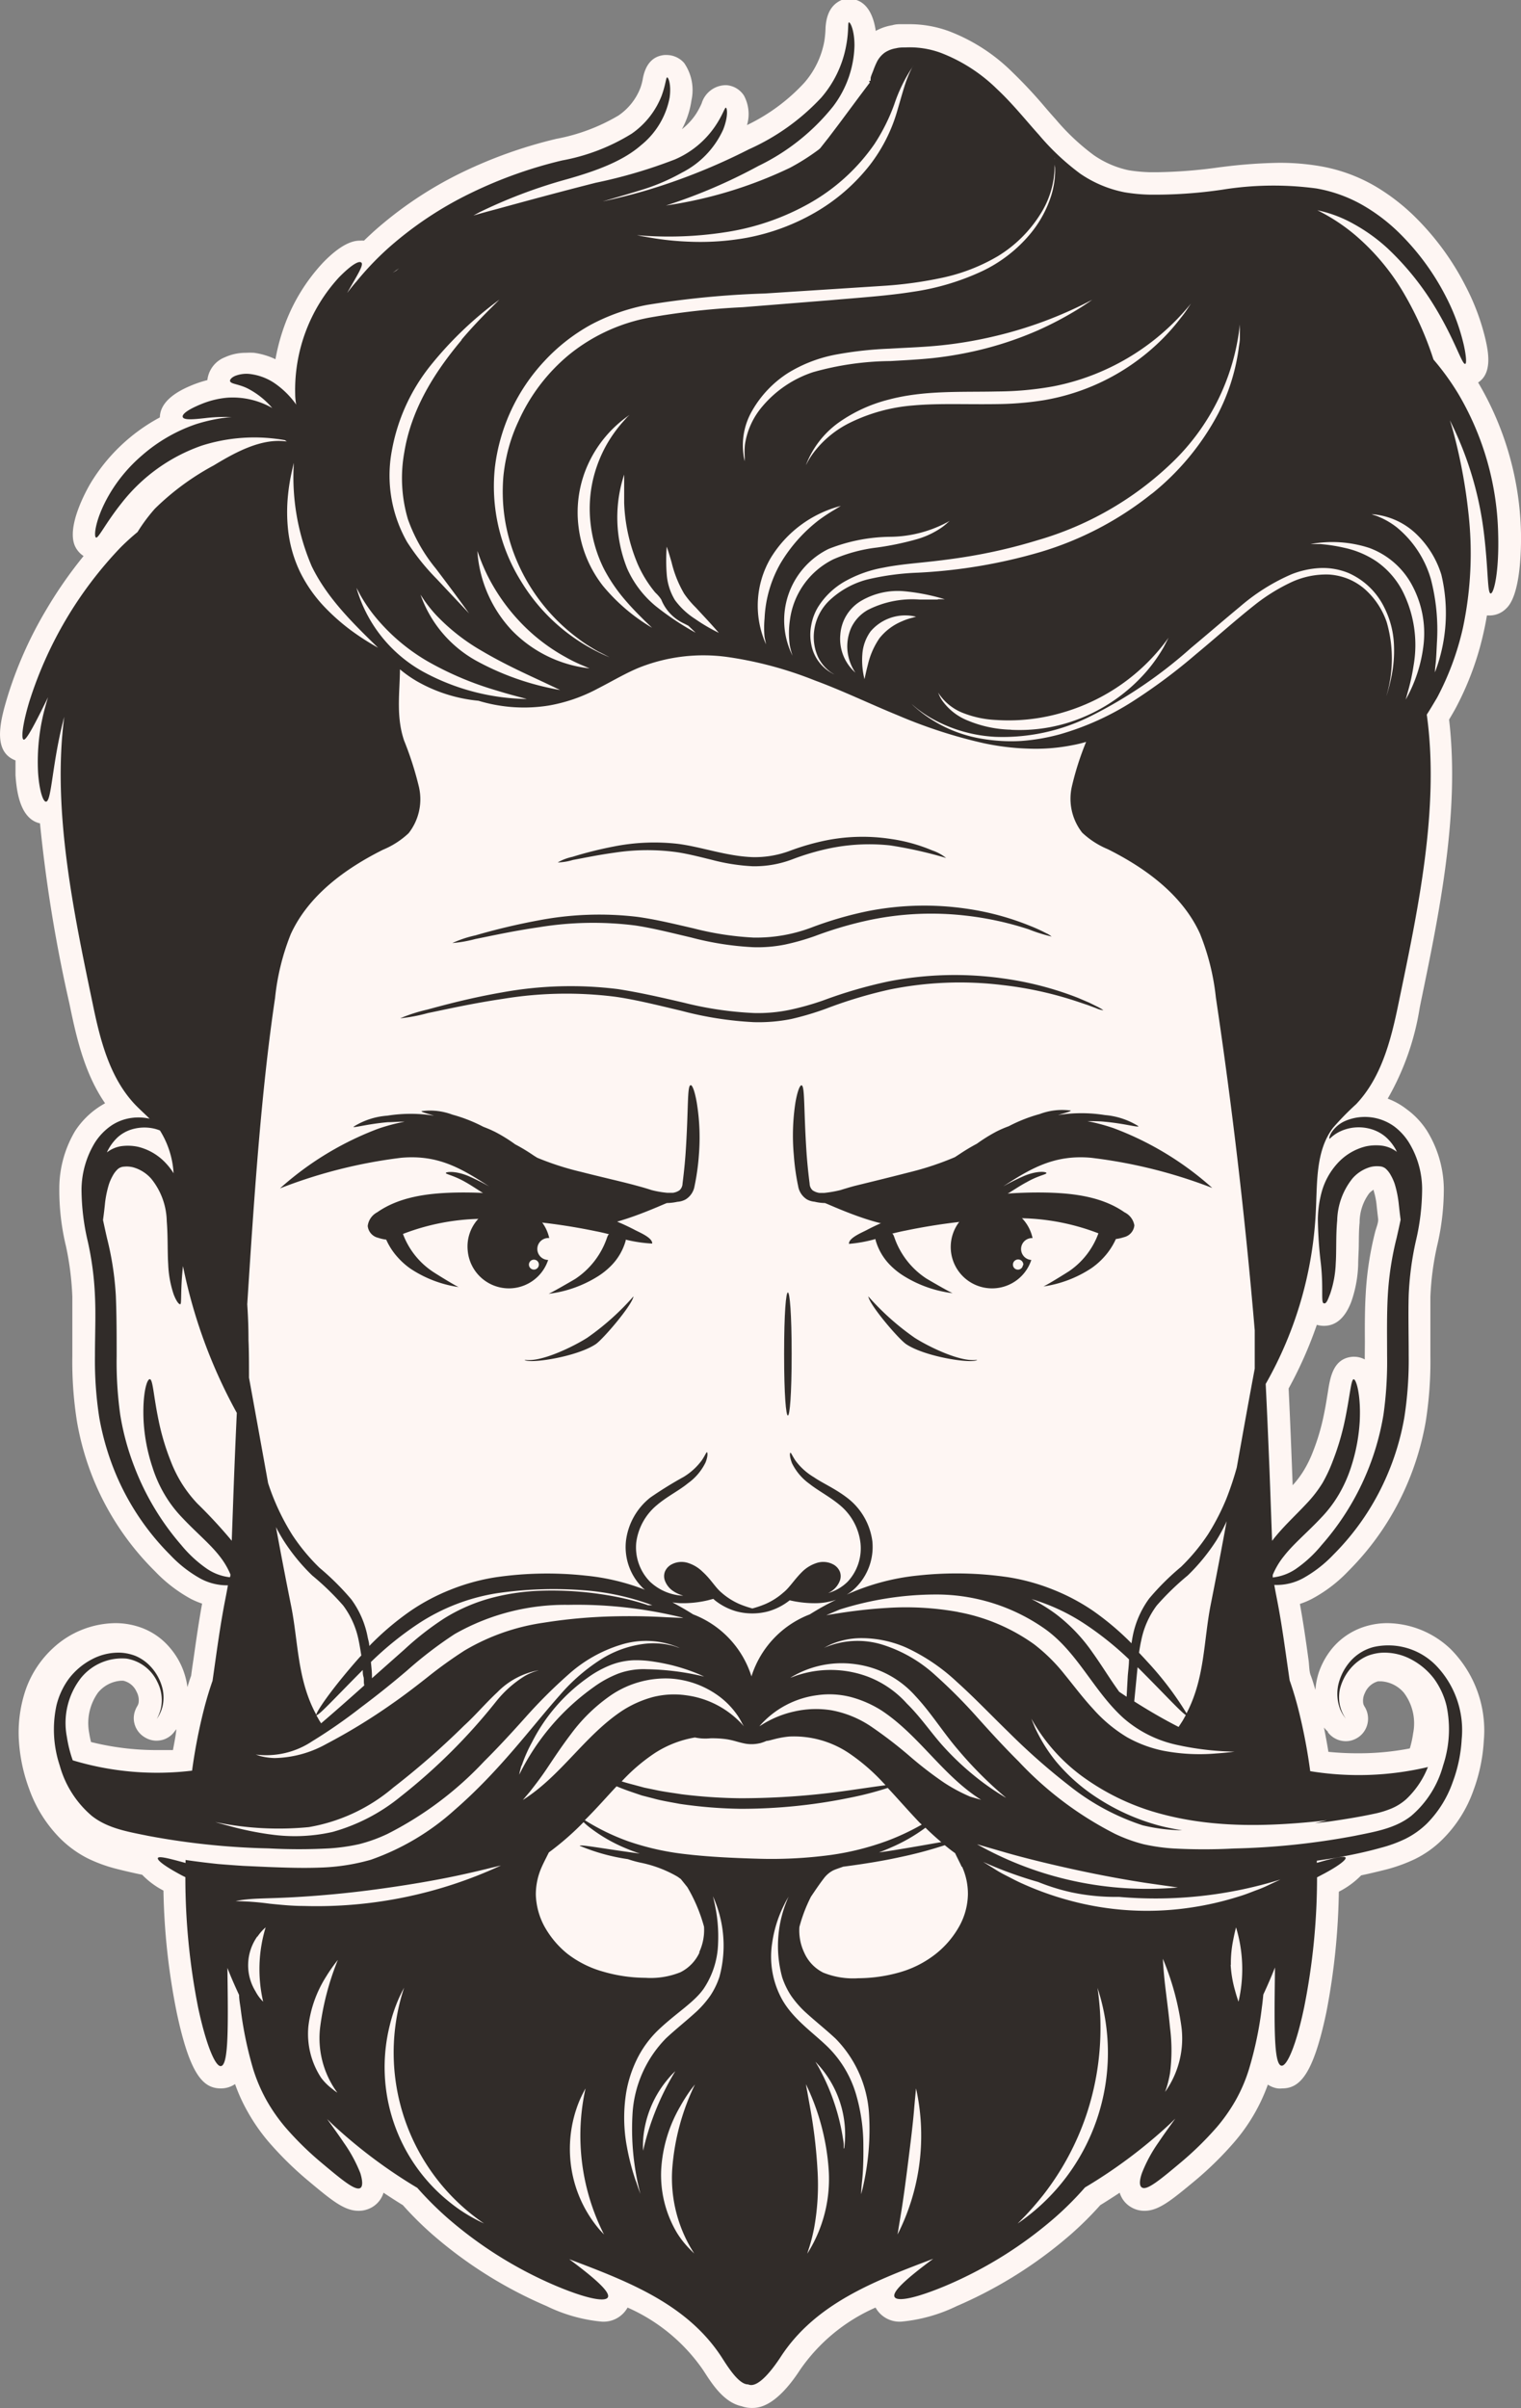 <svg xmlns="http://www.w3.org/2000/svg" viewBox="0 0 147.21 232.96"><rect x="0" y="0" width="147.21" height="232.96" fill="#808080" stroke="none"/><defs><style>.cls-1{fill:#fef6f3;}.cls-2{fill:#312c29;}</style></defs><title>client</title><g id="Layer_2" data-name="Layer 2"><g id="OBJECTS"><path class="cls-1" d="M147.21,51.64A29.82,29.82,0,0,0,143.06,37c1.43-.91.95-3.09.73-4.1a22.09,22.09,0,0,0-1.92-5.18,25.92,25.92,0,0,0-4.76-6.58,20,20,0,0,0-4-3.12,15.94,15.94,0,0,0-5.32-1.94,23,23,0,0,0-4-.33,49.06,49.06,0,0,0-5.33.38l-.41.05a47.6,47.6,0,0,1-6,.48h-.81a15.78,15.78,0,0,1-2-.19A9.31,9.31,0,0,1,105.85,15a21.69,21.69,0,0,1-3.65-3.43c-.36-.4-.72-.81-1.07-1.22A45.38,45.38,0,0,0,98,7a17.58,17.58,0,0,0-6.2-4,11.06,11.06,0,0,0-3.72-.66l-.55,0h-.09l-.24,0c-.22,0-.51,0-.84.1a4.89,4.89,0,0,0-1.6.55c-.29-2-1.2-3.1-2.59-3.1h0a2.09,2.09,0,0,0-.43,0h0C80.59.27,80,1.15,79.9,2.67A9.52,9.52,0,0,1,79.78,4a8.39,8.39,0,0,1-1.93,4A18.3,18.3,0,0,1,72.3,12.1,3.76,3.76,0,0,0,72,9.24a2.21,2.21,0,0,0-1.68-1h-.16A2.47,2.47,0,0,0,67.91,10a7.28,7.28,0,0,1-.53,1A6.29,6.29,0,0,1,66,12.5a8.35,8.35,0,0,0,.92-2.78,4.62,4.62,0,0,0-.7-3.62,2.27,2.27,0,0,0-1.69-.78h-.2c-1.12.1-1.82.84-2.1,2.21a5.36,5.36,0,0,1-.26,1,5.73,5.73,0,0,1-2.12,2.65,18.4,18.4,0,0,1-6,2.25,44.59,44.59,0,0,0-9.36,3.36,37.33,37.33,0,0,0-8.36,5.64c-.3.28-.61.56-.9.85a2.31,2.31,0,0,0-.37,0h0c-.38,0-1.54,0-3.59,2.12a17.81,17.81,0,0,0-3.7,6,19.53,19.53,0,0,0-.91,3.35,7.1,7.1,0,0,0-2.07-.62,6.36,6.36,0,0,0-.77,0,4.82,4.82,0,0,0-2.05.43,2.69,2.69,0,0,0-1.7,2.21,11.67,11.67,0,0,0-1.31.42c-.87.35-3.26,1.32-3.29,3.19a17.5,17.5,0,0,0-6.73,6.41c-.39.67-2.3,4.1-1.5,6a2.3,2.3,0,0,0,.85,1,41.94,41.94,0,0,0-3.57,5.12A38.71,38.71,0,0,0,.75,67.32c-.64,2.14-1.6,5.36.75,6.24,0,.57,0,1,0,1.43.09,1.2.32,4.21,2.37,4.66a141.31,141.31,0,0,0,2.84,17.4l.1.48c.66,3.18,1.47,6.46,3.36,9.2a8.51,8.51,0,0,0-.9.57,8.1,8.1,0,0,0-2,2.11A10.9,10.9,0,0,0,5.74,115a23.12,23.12,0,0,0,.65,5.58A28.1,28.1,0,0,1,7,125.44c0,1.25,0,2.53,0,3.88v1.85a37.09,37.09,0,0,0,.45,6.35,27,27,0,0,0,1.73,5.91A26.74,26.74,0,0,0,15,152a14.12,14.12,0,0,0,3.47,2.67,7.9,7.9,0,0,0,1.09.46c-.33,1.82-.59,3.65-.84,5.42-.08.52-.15,1-.22,1.55-.13.35-.25.73-.36,1.11a7,7,0,0,0-.25-1.17,7.22,7.22,0,0,0-1.43-2.62,6.55,6.55,0,0,0-3.21-2.1,7.25,7.25,0,0,0-2.1-.3,9,9,0,0,0-6,2.4,9.93,9.93,0,0,0-2.65,4,12.87,12.87,0,0,0-.68,4.81,16.27,16.27,0,0,0,1,4.82,12.9,12.9,0,0,0,3,4.79,10.47,10.47,0,0,0,2.68,1.94,14.34,14.34,0,0,0,2.74,1c.82.21,1.65.4,2.52.58a7.88,7.88,0,0,0,2.06,1.53,65,65,0,0,0,1.28,11.78c1.3,6.13,2.6,7.36,4.28,7.36a2.41,2.41,0,0,0,1.37-.42A16.76,16.76,0,0,0,24,204.34a18.11,18.11,0,0,0,2,2.86,33.23,33.23,0,0,0,3.72,3.67l0,0c2.39,2,3.59,3,5,3a2.58,2.58,0,0,0,1.31-.36,2.45,2.45,0,0,0,1.09-1.39c.6.4,1.22.8,1.87,1.2a32.8,32.8,0,0,0,2.84,2.82,41.87,41.87,0,0,0,11.06,6.94,15.44,15.44,0,0,0,5.34,1.51,2.66,2.66,0,0,0,2.51-1.36h0a17.36,17.36,0,0,1,7.28,6l.12.18c.79,1.23,1.93,3,3.63,3.36a2.85,2.85,0,0,0,1,.17c.56,0,2.27,0,4.68-3.71a17.32,17.32,0,0,1,7.29-6h0a2.66,2.66,0,0,0,2.51,1.36,15.54,15.54,0,0,0,5.34-1.5,42.22,42.22,0,0,0,11.06-6.95,32.8,32.8,0,0,0,2.84-2.82c.65-.4,1.27-.8,1.88-1.2a2.41,2.41,0,0,0,1.09,1.39,2.51,2.51,0,0,0,1.3.36c1.39,0,2.59-1,5-3l0,0a33.07,33.07,0,0,0,3.71-3.66,17.65,17.65,0,0,0,3.24-5.55,2.31,2.31,0,0,0,.95.37,2,2,0,0,0,.42,0c1.68,0,3-1.23,4.29-7.36A66.13,66.13,0,0,0,129.58,183a8.26,8.26,0,0,0,2.16-1.58c.84-.18,1.64-.37,2.43-.57a15.52,15.52,0,0,0,2.76-1,10,10,0,0,0,2.68-1.91,12.55,12.55,0,0,0,3-4.75,16.47,16.47,0,0,0,1-4.79,11.15,11.15,0,0,0-3.22-8.88,9,9,0,0,0-6.08-2.5,7.19,7.19,0,0,0-1.93.25,6.74,6.74,0,0,0-3.28,2,7.45,7.45,0,0,0-1.49,2.61,7.29,7.29,0,0,0-.3,1.6c-.15-.5-.29-1-.45-1.4s-.14-1-.22-1.55c-.24-1.76-.5-3.56-.83-5.37a7.46,7.46,0,0,0,1.24-.53,13.88,13.88,0,0,0,3.47-2.67,26.65,26.65,0,0,0,5.74-8.55,27.39,27.39,0,0,0,1.73-5.89,37.29,37.29,0,0,0,.45-6.36c0-.62,0-1.24,0-1.85,0-1.35,0-2.63,0-3.85a27.52,27.52,0,0,1,.64-4.89,23.94,23.94,0,0,0,.66-5.6,10.89,10.89,0,0,0-1.63-5.58,7.75,7.75,0,0,0-2-2.11,6.88,6.88,0,0,0-1.8-1,25.68,25.68,0,0,0,3.1-8.81l.1-.5c1.78-8.59,3.8-18.3,2.74-27.36.22-.37.44-.74.64-1.11a28.89,28.89,0,0,0,2.69-7.27c.13-.57.24-1.13.33-1.69h.26a2.26,2.26,0,0,0,1.6-.67C147.2,57.57,147.23,53,147.21,51.64Zm-15.12,79.52v.35a2.2,2.2,0,0,0-1-.26h-.15c-1.91.13-2.2,2-2.42,3.41-.1.6-.21,1.35-.39,2.2a21.06,21.06,0,0,1-1.07,3.61,11.3,11.3,0,0,1-.89,1.81,9.06,9.06,0,0,1-1.06,1.4l-.06-1.58c-.11-2.9-.22-5.51-.33-7.78a39.82,39.82,0,0,0,2.73-6.16,2.35,2.35,0,0,0,.69.1c1.16,0,2.05-.78,2.64-2.32a11.94,11.94,0,0,0,.67-3.57c0-.58.05-1.19.06-1.84s0-1.51.08-2.26a4.75,4.75,0,0,1,.92-2.82,1.83,1.83,0,0,1,.44-.36l0,.09a7.23,7.23,0,0,1,.28,1.35c.05.5.1.94.15,1.35s-.19.88-.3,1.35a31.08,31.08,0,0,0-.9,5.93c-.09,1.51-.09,3.07-.08,4.58ZM16.74,169.3c-.53,0-1.07,0-1.6,0a26.12,26.12,0,0,1-6.33-.78c-.07-.28-.13-.56-.17-.83a5.08,5.08,0,0,1,.84-3.94l0,0a3.15,3.15,0,0,1,2.23-1.16l.22,0h0a1.86,1.86,0,0,1,1.29,1.07,1.71,1.71,0,0,1,.19,1.09,1.05,1.05,0,0,1-.13.31,1.85,1.85,0,0,0-.16.32,2.1,2.1,0,0,0-.13,1.26,2.16,2.16,0,0,0,1,1.41,2.18,2.18,0,0,0,1.16.34,2.59,2.59,0,0,0,.55-.07,2.13,2.13,0,0,0,1.2-.83l.17-.21C17,168,16.86,168.62,16.74,169.3Zm111.78-1.78,0,.06a2.19,2.19,0,0,0,1.73.86,2.07,2.07,0,0,0,.87-.19,2.15,2.15,0,0,0,1.18-1.31,2.19,2.19,0,0,0-.22-1.83,1.06,1.06,0,0,1-.13-.28,1.64,1.64,0,0,1,.15-1.05,1.93,1.93,0,0,1,1.27-1.13l.07,0,.26,0a3.14,3.14,0,0,1,2.18,1.11l0,0a4.92,4.92,0,0,1,.89,3.92,9.81,9.81,0,0,1-.32,1.46,25.89,25.89,0,0,1-5,.47,28,28,0,0,1-2.88-.14c-.13-.81-.28-1.6-.43-2.35A4.48,4.48,0,0,0,128.52,167.52Z"/><path class="cls-2" d="M145,51.67a27.76,27.76,0,0,0-3.87-13.59,24.9,24.9,0,0,0-2.39-3.3,32.18,32.18,0,0,0-3-6.63,22,22,0,0,0-4.51-5.35,18.13,18.13,0,0,0-3.73-2.46,12.25,12.25,0,0,1,3.47,1.3A16.93,16.93,0,0,1,134.27,24a26.92,26.92,0,0,1,4.42,5.39c2.12,3.41,2.8,5.9,3.12,5.81.13,0,.12-.69-.14-1.84a19.9,19.9,0,0,0-1.73-4.67,23.92,23.92,0,0,0-4.36-6A17.49,17.49,0,0,0,132,19.91a13.78,13.78,0,0,0-4.6-1.68,31.18,31.18,0,0,0-9.1.12,44.73,44.73,0,0,1-7.06.48,16.87,16.87,0,0,1-2.41-.23,11.49,11.49,0,0,1-4.28-1.8,23.5,23.5,0,0,1-4-3.76c-1.28-1.42-2.53-3-4.06-4.43a15.88,15.88,0,0,0-5.44-3.5,8.75,8.75,0,0,0-3.43-.52c-.3,0-.58,0-.9.08a2.77,2.77,0,0,0-1.09.42,2.49,2.49,0,0,0-.77.92,8.51,8.51,0,0,0-.35.84l-.16.4-.08.24,0,.09a.58.58,0,0,0,0,.23c-.17,0-.18.05-.08.17h0l-1,1.33-2,2.69-1,1.32-.53.67-.26.33c-.1.11,0,0-.15.14a21.6,21.6,0,0,1-2.79,1.77,41.74,41.74,0,0,1-12,3.65,51.92,51.92,0,0,0,8.93-3.82,20.89,20.89,0,0,0,7.23-5.75A10.12,10.12,0,0,0,82.7,4.4c0-1.51-.42-2.27-.54-2.24s0,.83-.25,2.18a10.6,10.6,0,0,1-2.42,5.1,21.62,21.62,0,0,1-7,5,59.32,59.32,0,0,1-10,4c-1.4.41-2.79.75-4.17,1.05,1.4-.41,2.72-.79,4-1.19A19.52,19.52,0,0,0,66,16.7a8.69,8.69,0,0,0,4-4.18c.51-1.31.37-2.1.25-2.1s-.3.7-1,1.74a9,9,0,0,1-3.92,3.26,48.27,48.27,0,0,1-7.67,2.26c-3,.76-6.25,1.63-9.67,2.57-.73.19-1.45.39-2.17.6l.59-.32a49,49,0,0,1,8.49-3.2c2.75-.78,5.36-1.72,7.14-3.28a7.78,7.78,0,0,0,2.77-4.61c.18-1.3-.14-2-.25-1.95s-.13.69-.52,1.76a8,8,0,0,1-2.9,3.68,19.38,19.38,0,0,1-6.73,2.59,42.68,42.68,0,0,0-8.91,3.19A35,35,0,0,0,37.58,24a28.63,28.63,0,0,0-3.07,3.22c-.33.37-.63.75-.91,1.12.92-1.64,1.62-2.68,1.38-2.93s-1.06.29-2.17,1.42a16.1,16.1,0,0,0-4.24,11.31c0,.37.05.69.09,1l-.1-.15a8.42,8.42,0,0,0-2-1.93,5.42,5.42,0,0,0-2.22-.86,3,3,0,0,0-1.62.18c-.35.17-.49.37-.45.5.09.28.81.26,1.7.7a7.87,7.87,0,0,1,2.38,1.89,7.74,7.74,0,0,0-4.33-1,8.57,8.57,0,0,0-2.44.58c-1.3.52-2,1-1.89,1.3s1,.23,2.23.09a16.08,16.08,0,0,1,2.15-.1l.35,0a16,16,0,0,0-3.5.71,15.57,15.57,0,0,0-5.17,3,14.89,14.89,0,0,0-3.11,3.68C9.21,50.15,9.06,51.89,9.29,52s.93-1.4,2.5-3.36a16.91,16.91,0,0,1,7.73-5.53,16.79,16.79,0,0,1,8.05-.53l.19.13c-2.41-.35-4.91,1-7.07,2.31A25,25,0,0,0,15,49.2a16.31,16.31,0,0,0-1.69,2.27A22.38,22.38,0,0,0,11.63,53,38.25,38.25,0,0,0,2.82,67.93c-.64,2.15-.79,3.54-.53,3.62S3.4,70,4.65,67.45c-.07.24-.15.48-.21.72a19.85,19.85,0,0,0-.75,6.66c.13,1.72.49,2.74.76,2.72.56,0,.58-3.77,1.77-8.21-1.19,9,.92,19,2.75,27.75.72,3.51,1.64,7.16,4.1,9.76.45.47.95.91,1.41,1.37a4.93,4.93,0,0,0-2.16,0,4.59,4.59,0,0,0-1.72.79,5.76,5.76,0,0,0-1.43,1.55,8.86,8.86,0,0,0-1.28,4.47,22.18,22.18,0,0,0,.61,5.08,29.55,29.55,0,0,1,.69,5.24c.09,1.84,0,3.78,0,5.8a36,36,0,0,0,.42,6,25.89,25.89,0,0,0,1.59,5.42,24.49,24.49,0,0,0,5.29,7.87,12.07,12.07,0,0,0,2.93,2.28,5.43,5.43,0,0,0,2.64.64c-.08.44-.16.88-.25,1.33-.52,2.63-.86,5.28-1.24,7.91-.3.85-.62,1.89-.92,3.11a52.73,52.73,0,0,0-1.06,5.58,28.28,28.28,0,0,1-11.55-1,12.27,12.27,0,0,1-.57-2.28,7.09,7.09,0,0,1,1.36-5.68,5.11,5.11,0,0,1,4.41-1.88,4,4,0,0,1,3,2.28,3.81,3.81,0,0,1,.33,2.55,4.24,4.24,0,0,1-.39,1,3.64,3.64,0,0,0,.58-1.34,3.93,3.93,0,0,0,0-1.45A4.81,4.81,0,0,0,14.36,161a4.29,4.29,0,0,0-1.22-.8,4.65,4.65,0,0,0-1.42-.32,5.48,5.48,0,0,0-2.83.64,6.69,6.69,0,0,0-2.22,1.87A7.25,7.25,0,0,0,5.46,165a11.06,11.06,0,0,0,.32,5.79,9.82,9.82,0,0,0,3.1,4.87c1.56,1.24,3.58,1.55,5.47,1.94A71.16,71.16,0,0,0,26,178.81a54.55,54.55,0,0,0,5.86,0,18.75,18.75,0,0,0,2.9-.41,14.88,14.88,0,0,0,2.76-1,33.6,33.6,0,0,0,9.33-7c1.39-1.38,2.71-2.82,4-4.26A49,49,0,0,1,55,162a13.52,13.52,0,0,1,5.06-2.88,8.14,8.14,0,0,1,5.73.3h0l-.23-.07a4.59,4.59,0,0,0-.68-.2,7.45,7.45,0,0,0-2.66-.11,10.17,10.17,0,0,0-3.89,1.38A18,18,0,0,0,54.17,164c-2.76,3.1-5.78,7.28-10.19,11.11a23.87,23.87,0,0,1-8.09,4.8,20,20,0,0,1-5,.76c-1.67.06-3.31,0-4.93-.06l-2.44-.11q-1.23-.08-2.43-.18c-1.06-.11-2.1-.24-3.13-.39h0v.29l-.22-.06c-1.5-.41-2.37-.62-2.46-.42s.61.75,2,1.51c.2.11.42.23.66.34a64.73,64.73,0,0,0,1.24,12.64c.77,3.6,1.67,5.73,2.21,5.64.75-.13.69-3.91.62-9.5.34.88.73,1.76,1.13,2.62,0,.4.08.82.14,1.24a36.33,36.33,0,0,0,1.22,5.92,15.92,15.92,0,0,0,1.33,3.09,16.74,16.74,0,0,0,1.78,2.54,30.38,30.38,0,0,0,3.48,3.42c2.05,1.72,3.31,2.76,3.79,2.46.23-.15.23-.65,0-1.42a13.94,13.94,0,0,0-1.59-2.94c-.48-.72-1.05-1.5-1.63-2.31l.5.49a48.85,48.85,0,0,0,8.23,6.17,32.38,32.38,0,0,0,2.87,2.87,39.56,39.56,0,0,0,10.48,6.58c2.9,1.23,4.83,1.63,5.09,1.14s-1.21-1.81-3.66-3.63l-.08-.06c5.6,2.12,11.39,4.3,14.76,9.49.53.82,1.64,2.65,2.56,2.62l0,0c1,.47,2.56-1.76,3.15-2.66,3.37-5.19,9.16-7.37,14.76-9.49l-.08.06c-2.45,1.82-3.92,3.12-3.66,3.63s2.19.09,5.09-1.14a39.72,39.72,0,0,0,10.48-6.58,31,31,0,0,0,2.86-2.87,48.52,48.52,0,0,0,8.24-6.17l.5-.49c-.58.81-1.15,1.59-1.63,2.31a13.94,13.94,0,0,0-1.59,2.94c-.27.77-.27,1.27,0,1.42.48.3,1.74-.74,3.79-2.46a31.21,31.21,0,0,0,3.48-3.42,16.74,16.74,0,0,0,1.78-2.54,15.29,15.29,0,0,0,1.32-3.09,35.39,35.39,0,0,0,1.23-5.92c.06-.42.1-.84.14-1.24.4-.86.78-1.74,1.13-2.62-.07,5.59-.13,9.37.62,9.5.54.09,1.44-2,2.2-5.64a64.14,64.14,0,0,0,1.25-12.58l.76-.4c1.41-.76,2.1-1.33,2-1.51s-1,0-2.46.42l-.32.09V180l1.67-.25c1.55-.28,3-.57,4.53-1a12.75,12.75,0,0,0,2.34-.85,8.21,8.21,0,0,0,2.12-1.5,10.7,10.7,0,0,0,2.49-4,14,14,0,0,0,.87-4.15,9,9,0,0,0-2.53-7.18,6.46,6.46,0,0,0-6-1.74,4.53,4.53,0,0,0-2.23,1.36,5.24,5.24,0,0,0-1.06,1.85,4.13,4.13,0,0,0,.06,2.81,3.63,3.63,0,0,0,.54.9,3.64,3.64,0,0,1-.58-1.34,3.93,3.93,0,0,1,0-1.45A4.88,4.88,0,0,1,131.1,161a4.44,4.44,0,0,1,1.22-.8,4.65,4.65,0,0,1,1.42-.32,5.48,5.48,0,0,1,2.83.64,6.69,6.69,0,0,1,2.22,1.87A7.44,7.44,0,0,1,140,165a11.07,11.07,0,0,1-.33,5.79,9.76,9.76,0,0,1-3.09,4.88c-1.56,1.23-3.58,1.54-5.48,1.93a71.16,71.16,0,0,1-11.65,1.22,54.55,54.55,0,0,1-5.86,0,18.75,18.75,0,0,1-2.9-.41,15.14,15.14,0,0,1-2.76-1,33.6,33.6,0,0,1-9.33-7c-1.39-1.38-2.71-2.82-4-4.26A50.67,50.67,0,0,0,90.46,162a13.55,13.55,0,0,0-5-2.88,8.14,8.14,0,0,0-5.73.3h0l.21-.11a5.92,5.92,0,0,1,.65-.31,7.57,7.57,0,0,1,2.74-.53,10.83,10.83,0,0,1,4.39.92,18.56,18.56,0,0,1,4.91,3.33c1.63,1.46,3.23,3.14,5,4.86a63.41,63.41,0,0,0,5.84,5.15,22.73,22.73,0,0,0,7.13,3.85,17.42,17.42,0,0,0,3.82.48c-.74-.12-1.48-.26-2.24-.46a20.85,20.85,0,0,1-5.94-2.65,17.72,17.72,0,0,1-4-3.51,15.32,15.32,0,0,1-1.92-3c-.19-.37-.29-.67-.38-.87l-.12-.31h0a17.39,17.39,0,0,0,5.36,5.89,22.84,22.84,0,0,0,7.26,3.34c5.2,1.39,10.66,1.2,16,.6h0l-1.17.29,1.39-.17c1.46-.21,3-.46,4.29-.74a9,9,0,0,0,1.77-.54,5.14,5.14,0,0,0,1.38-.88,8.6,8.6,0,0,0,2.1-3.11,29.2,29.2,0,0,1-11.39.4,54.08,54.08,0,0,0-1.07-5.67c-.3-1.22-.62-2.26-.92-3.11-.39-2.63-.72-5.28-1.24-7.91-.09-.45-.17-.89-.25-1.33a5.35,5.35,0,0,0,2.78-.64,12.3,12.3,0,0,0,2.94-2.28,24.48,24.48,0,0,0,5.28-7.87,24.74,24.74,0,0,0,1.59-5.42,36,36,0,0,0,.42-6c0-2-.05-4,0-5.8a29.55,29.55,0,0,1,.69-5.24,22.18,22.18,0,0,0,.61-5.08,8.67,8.67,0,0,0-1.28-4.47,5.73,5.73,0,0,0-1.42-1.55,4.85,4.85,0,0,0-4.65-.57,3.05,3.05,0,0,0-1.42,1.15c-.22.36-.24.59-.19.61s.56-.69,1.87-1a4.29,4.29,0,0,1,2.35.13,3.83,3.83,0,0,1,1.23.71,4.63,4.63,0,0,1,1,1.28c0,.05.05.11.08.16a3.06,3.06,0,0,0-1.39-.6,4.71,4.71,0,0,0-1.63.06,5.47,5.47,0,0,0-2.76,1.66,6.76,6.76,0,0,0-1.5,2.71,10.56,10.56,0,0,0-.38,2.69,39.32,39.32,0,0,0,.29,4.28c.26,2.32,0,3.72.26,3.83s.39-.27.65-.94a10.31,10.31,0,0,0,.53-2.91c.08-1.24,0-2.67.14-4.16A6.74,6.74,0,0,1,130.9,114a3.62,3.62,0,0,1,1.72-1.1,2.55,2.55,0,0,1,.9-.07,1,1,0,0,1,.59.22,2.4,2.4,0,0,1,.51.66,4.77,4.77,0,0,1,.37.83,10.43,10.43,0,0,1,.37,1.76c.07.63.13,1.19.2,1.69q-.18.86-.39,1.77a29.37,29.37,0,0,0-.85,5.53c-.11,1.93-.07,3.91-.07,5.89a36.82,36.82,0,0,1-.35,5.67,25.31,25.31,0,0,1-6,12.63,12.1,12.1,0,0,1-2.46,2.28,4.9,4.9,0,0,1-2.26.84h0c0-.08,0-.16,0-.24a7.41,7.41,0,0,1,1.1-1.84c.91-1.17,2.26-2.28,3.61-3.72a12,12,0,0,0,1.77-2.37,13.24,13.24,0,0,0,1.1-2.5,17.52,17.52,0,0,0,.84-4.42c.13-2.57-.34-4.1-.59-4.08s-.35,1.56-.83,3.89a24.82,24.82,0,0,1-1.18,4,14.6,14.6,0,0,1-1,2.14,12.06,12.06,0,0,1-1.55,2c-1.1,1.18-2.35,2.31-3.33,3.6-.09-2.41-.17-4.69-.25-6.81-.13-3.18-.25-6-.37-8.37A37.32,37.32,0,0,0,127.36,117c.13-2.73,0-5.7,1.65-7.89a27.1,27.1,0,0,1,2.25-2.3c2.46-2.6,3.38-6.25,4.1-9.76,1.84-8.86,4-18.83,2.73-27.92.35-.54.67-1.09,1-1.64a27,27,0,0,0,2.49-6.71,34.75,34.75,0,0,0,.53-11.26,51.18,51.18,0,0,0-1.24-6.93c-.23-.92-.42-1.56-.55-1.94a33,33,0,0,1,3.32,11.08c.41,3.45.31,5.65.63,5.68S145.1,55.31,145,51.67ZM130.48,56a6,6,0,0,0-1.86-.42,8,8,0,0,0-3.72.78,18.21,18.21,0,0,0-3.26,2c-2,1.57-3.92,3.3-5.89,4.93a54.81,54.81,0,0,1-6.15,4.58,26.73,26.73,0,0,1-7,3.16,19.42,19.42,0,0,1-3.78.65A16.84,16.84,0,0,1,95,71.46a13,13,0,0,1-6.78-3.36h0l.48.4a11.94,11.94,0,0,0,1.48,1,14,14,0,0,0,6.16,1.78,19,19,0,0,0,9.22-2,44.31,44.31,0,0,0,9.7-6.59c1.62-1.35,3.19-2.71,4.75-4a19.36,19.36,0,0,1,5-3.14,8.63,8.63,0,0,1,2.81-.6,6.53,6.53,0,0,1,2.69.48A7,7,0,0,1,134,58.81a8.77,8.77,0,0,1,.92,3.74,12.31,12.31,0,0,1-.24,2.85,16.67,16.67,0,0,1-.44,1.75c-.13.39-.19.59-.19.59h0a12.67,12.67,0,0,0,.16-7.56A7.49,7.49,0,0,0,132.1,57,5.86,5.86,0,0,0,130.48,56ZM108.11,163.36c-.75-1.05-1.48-2.26-2.39-3.53a16.29,16.29,0,0,0-3.5-3.67,15.86,15.86,0,0,0-2.39-1.47,19.28,19.28,0,0,1,5.12,2.38,30.79,30.79,0,0,1,4.32,3.45c0,.56-.08,1.1-.12,1.62l-.11,2-.72-.48Zm-83.2,24a4.47,4.47,0,0,1,.8-.91h0a13.92,13.92,0,0,0-.24,7.19h0a4,4,0,0,1-.74-1,4.82,4.82,0,0,1,.18-5.32Zm30.38-19.65a16.31,16.31,0,0,1,3.92-3.77,9.43,9.43,0,0,1,5.68-1.56,8.87,8.87,0,0,1,4.43,1.52,7.82,7.82,0,0,1,2.13,2.15,6.43,6.43,0,0,1,.39.69L72,167h0a8.93,8.93,0,0,0-5.59-3,8.32,8.32,0,0,0-3.22.17,10.55,10.55,0,0,0-2.95,1.31c-3.64,2.4-5.94,6.32-9.64,8.65h0l.68-.8c.42-.54,1-1.27,1.65-2.24S54.31,169,55.29,167.71Zm4.44-13.22a32.48,32.48,0,0,0-7.51-.6,21.46,21.46,0,0,0-4.54.66,16.91,16.91,0,0,0-4.67,2,28.24,28.24,0,0,0-3.85,3L36,162.35v-.21c0-.44-.06-.89-.1-1.36a31.44,31.44,0,0,1,4.59-3.71,19.34,19.34,0,0,1,7.65-2.95,37.85,37.85,0,0,1,8.37-.28,24,24,0,0,1,6.63,1.45l-.4,0C61.89,155,60.88,154.72,59.73,154.49Zm-31.58.73q-.75-3.74-1.44-7.49c.23.44.47.87.74,1.3a18.64,18.64,0,0,0,2.77,3.38,25.84,25.84,0,0,1,3,2.91,8.36,8.36,0,0,1,1.5,3.4c.1.48.18,1,.25,1.43-.18.18-.34.37-.5.55-2.46,2.82-3.8,4.81-3.86,5.18C28.74,162.44,28.89,158.82,28.15,155.22Zm2.75,11.21-.28-.5c.27,0,1.86-1.74,4.49-4.38,0,.22,0,.44.07.66s0,.55.08.83c-1.52,1.36-2.94,2.61-4.18,3.67Zm37.61-11.62.53-.14.15.14a5.92,5.92,0,0,0,2.12,1.08,6,6,0,0,0,3,0,5.92,5.92,0,0,0,2.12-1.08h0a10.66,10.66,0,0,0,2.57.28,6.4,6.4,0,0,0,1.92-.33,26,26,0,0,0-2.54,1.41,9.48,9.48,0,0,0-5.65,6,9.46,9.46,0,0,0-5.65-6c-.56-.36-1.24-.75-2-1.16a5.88,5.88,0,0,0,.9.08A10.5,10.5,0,0,0,68.51,154.81Zm28.87,19.11h0s-.33-.18-.9-.55a24.48,24.48,0,0,1-2.33-1.71,26.41,26.41,0,0,1-3.1-3C90,167.45,89,166,87.78,164.81A9.72,9.72,0,0,0,84,162.2a10.31,10.31,0,0,0-6.53-.23c-.33.09-.57.19-.74.25l-.25.09h0A9.51,9.51,0,0,1,82.86,161a9.39,9.39,0,0,1,5.72,3.05c1.52,1.62,2.68,3.51,4.12,5.19A38.31,38.31,0,0,0,97.38,173.92ZM114,182.59h0a33.55,33.55,0,0,1-19.44-4.18h0l2.87.83c1.75.5,4.13,1.09,6.76,1.66s5.06,1,6.86,1.27Zm-46.29,6.27a4,4,0,0,1-1.85,1.93,7.7,7.7,0,0,1-3.39.54,14.84,14.84,0,0,1-4.07-.59A10.09,10.09,0,0,1,54.91,189a9,9,0,0,1-2.26-2.72,6.88,6.88,0,0,1-.79-3,6.55,6.55,0,0,1,.57-2.67c.2-.45.45-.92.69-1.41a27.57,27.57,0,0,0,3.36-2.93,6.71,6.71,0,0,0,.72.61,15.32,15.32,0,0,0,3.44,1.95c.4.17.84.33,1.29.48l-.53-.07c-3.25-.44-5.25-.83-5.29-.68a19.19,19.19,0,0,0,4.66,1.29,10.5,10.5,0,0,0,1.27.35,11.76,11.76,0,0,1,3.49,1.32c.13.08.24.17.36.25l.57.71.07.09a15.56,15.56,0,0,1,1.61,3.82A5.09,5.09,0,0,1,67.67,188.86Zm25.41-8.27a6.39,6.39,0,0,1,.56,2.67,6.61,6.61,0,0,1-.79,3A9,9,0,0,1,90.59,189a10.09,10.09,0,0,1-3.45,1.78,14.84,14.84,0,0,1-4.07.59,7.7,7.7,0,0,1-3.39-.54,3.93,3.93,0,0,1-1.84-1.93,5,5,0,0,1-.47-2.49,14.68,14.68,0,0,1,1.12-2.93c.34-.5.76-1.14,1.26-1.79a2.68,2.68,0,0,1,.85-.73c.3-.15.67-.25,1-.38,2-.26,3.9-.57,5.44-.91a40.67,40.67,0,0,0,4.4-1.17c.32.26.64.52,1,.77C92.64,179.7,92.88,180.15,93.08,180.59Zm-2-2.39c-.9.15-2.35.42-4.21.72-.57.1-1.19.19-1.84.28.4-.15.79-.31,1.15-.47a16.6,16.6,0,0,0,3.35-1.92C90.05,177.28,90.56,177.75,91.1,178.2Zm-17.58-9.56a4.37,4.37,0,0,0,.65-.23c.31,0,1-.31,2.19-.42a9.55,9.55,0,0,1,5.76,1.59,19,19,0,0,1,3.26,2.79l.31.33c-.74.09-2,.28-3.55.5a74.09,74.09,0,0,1-10.48.76,50.31,50.31,0,0,1-5.74-.39c-.87-.14-1.71-.24-2.48-.41l-1.11-.23-1-.27c-.43-.11-.82-.22-1.18-.33a17.75,17.75,0,0,1,3.22-2.75,10.31,10.31,0,0,1,3.87-1.5,4.75,4.75,0,0,0,1.49.08,10.14,10.14,0,0,1,1.5.08,6.66,6.66,0,0,1,.82.17c.3.08.65.19,1.08.27A3.55,3.55,0,0,0,73.52,168.64Zm-13.85,4.17c.43.18.9.36,1.43.54l1,.34,1.13.29c.78.22,1.63.35,2.52.52a44.14,44.14,0,0,0,5.88.48,52.23,52.23,0,0,0,10.6-1.07,31.8,31.8,0,0,0,3.67-.95c.94,1,1.91,2.12,3,3.27.09.1.2.19.29.28a23.18,23.18,0,0,1-3.32,1.56,26.34,26.34,0,0,1-5.51,1.38,43,43,0,0,1-7,.36c-2.49-.07-4.89-.19-7-.44a25.7,25.7,0,0,1-5.53-1.23,21.61,21.61,0,0,1-4.25-2.06C57.76,174.93,58.73,173.81,59.67,172.81Zm34.22,1a16.2,16.2,0,0,1-2.57-1.38A36.43,36.43,0,0,1,88,169.85,42.18,42.18,0,0,0,84.28,167a10.16,10.16,0,0,0-3.8-1.55,9.43,9.43,0,0,0-3.58.11,9.76,9.76,0,0,0-2.5.91,7.14,7.14,0,0,0-.66.38l-.24.14h0a8.93,8.93,0,0,1,5.59-3,8.36,8.36,0,0,1,3.23.17,10.68,10.68,0,0,1,3,1.31c3.64,2.4,5.94,6.32,9.64,8.64h0ZM37.73,195.9a15.41,15.41,0,0,1,.92-2.69c.28-.6.46-.92.46-.92h0a20,20,0,0,0,7.73,22.8h0s-.33-.14-.92-.46a15,15,0,0,1-2.37-1.57,16.7,16.7,0,0,1-5.82-17.16Zm67.4,8.73a26.43,26.43,0,0,0,1.38-8.59c0-1.14-.09-2.09-.16-2.74s-.13-1-.13-1h0a20,20,0,0,1-7.73,22.8h0l.72-.73c.45-.47,1.08-1.17,1.79-2.07A26.29,26.29,0,0,0,105.13,204.63Zm14-14.56a11.23,11.23,0,0,1,.24-2.47c.13-.68.26-1.15.26-1.15h0a13.92,13.92,0,0,1,.24,7.19h0s-.17-.46-.35-1.13A11.39,11.39,0,0,1,119.11,190.07Zm3.75-7.76a11.82,11.82,0,0,1-1.27.54c-.51.19-1.08.43-1.73.62a29.83,29.83,0,0,1-4.67,1.07,28.59,28.59,0,0,1-11.69-.69A29.89,29.89,0,0,1,99,182.24c-.62-.27-1.16-.57-1.64-.81s-.88-.48-1.2-.69l-1-.62h0a39.77,39.77,0,0,0,5.32,1.94,20.28,20.28,0,0,0,3.22,1,20.54,20.54,0,0,0,4.59.44,40.78,40.78,0,0,0,15.64-1.68h0Zm-13.1-17.73c.07-.75.15-1.53.23-2.37l.09-.92.16.15c2.48,2.48,4.07,4.22,4.51,4.47l-.29.52c-.13.21-.27.42-.41.63C112.6,166.31,111.16,165.47,109.76,164.58Zm5.07,1.18A31.22,31.22,0,0,0,111,160.7c-.24-.27-.5-.54-.76-.82.06-.39.12-.77.21-1.16a8.36,8.36,0,0,1,1.5-3.4,25.84,25.84,0,0,1,3-2.91,19.07,19.07,0,0,0,2.77-3.38c.38-.62.72-1.24,1-1.87q-.73,4-1.54,8.06C116.48,158.78,116.62,162.36,114.83,165.76ZM40.88,64.94a13.53,13.53,0,0,1-6.38-8.07h0s.15.26.4.74a15.2,15.2,0,0,0,1.24,1.84A18.76,18.76,0,0,0,41.43,64,31,31,0,0,0,48,66.78c.9.28,1.65.48,2.17.62l.82.22h0A21.65,21.65,0,0,1,40.88,64.94ZM28.25,45.59c.11-.52.19-.81.19-.81h0a21.85,21.85,0,0,0,1.73,10c1.5,3.09,4,5.52,6.42,7.88h0A24.65,24.65,0,0,1,34,61a20.35,20.35,0,0,1-2.53-2.22,13.65,13.65,0,0,1-2.43-3.45,12.55,12.55,0,0,1-1.16-4.09,16,16,0,0,1,0-3.39A18.56,18.56,0,0,1,28.25,45.59Zm69.6,25a11.59,11.59,0,0,1-4.22-.9,5.55,5.55,0,0,1-2.32-1.76,3.1,3.1,0,0,1-.4-.66L90.8,67h0A5,5,0,0,0,93.28,69a9.94,9.94,0,0,0,3.14.65,18.47,18.47,0,0,0,6.36-.7,19.16,19.16,0,0,0,10.32-7.26h0l-.47.91A15.23,15.23,0,0,1,111,64.91,16.57,16.57,0,0,1,103.08,70,15.87,15.87,0,0,1,97.85,70.6ZM90.77,58,89,58A9.51,9.51,0,0,0,84,59a3.86,3.86,0,0,0-1.63,1.76,4.47,4.47,0,0,0-.35,2.15,4.61,4.61,0,0,0,.44,1.59c.09.18.17.32.23.42l.1.15h0a4.35,4.35,0,0,1-1.46-3.67,4.13,4.13,0,0,1,2.11-3.33,7,7,0,0,1,4-.88,19.8,19.8,0,0,1,4,.78h-.67Zm-7.31,5.34a4.26,4.26,0,0,1,.8-2.26,4.4,4.4,0,0,1,4.4-1.42h0l-.4.11a6,6,0,0,0-1,.35,5.42,5.42,0,0,0-2.14,1.62A7.5,7.5,0,0,0,84,64.29c-.11.41-.19.78-.24,1l-.09.41h0A7.53,7.53,0,0,1,83.46,63.32Zm28-15.57a31.72,31.72,0,0,1-10.76,5.63,51.13,51.13,0,0,1-11.85,2,25.14,25.14,0,0,0-4.91.66A8.47,8.47,0,0,0,80.37,58,4.91,4.91,0,0,0,78.8,61a4.7,4.7,0,0,0,.38,2.57,3.88,3.88,0,0,0,1.06,1.33,2.15,2.15,0,0,0,.38.26l.13.08h0a4,4,0,0,1-2.23-2.89,4.81,4.81,0,0,1,0-1.89,5.09,5.09,0,0,1,.67-1.76,7.33,7.33,0,0,1,2.75-2.55,11.83,11.83,0,0,1,3.57-1.24c1.24-.25,2.5-.37,3.76-.5s2.51-.28,3.76-.47a51.67,51.67,0,0,0,7.39-1.68,31.29,31.29,0,0,0,13-7.49A21.7,21.7,0,0,0,120,31.39h0s0,.21,0,.62c0,.2,0,.45,0,.75s-.08.64-.12,1a19.65,19.65,0,0,1-2,6.29A24.85,24.85,0,0,1,111.5,47.75ZM76.71,63.44h0A7.68,7.68,0,0,1,80.2,53.1a16.6,16.6,0,0,1,5.92-1.17,12,12,0,0,0,5.8-1.54h0l-.19.16a6,6,0,0,1-.56.46,8.2,8.2,0,0,1-2.46,1.16,28.18,28.18,0,0,1-3.85.8,15,15,0,0,0-4.17,1.12A7.64,7.64,0,0,0,76.45,60a8.57,8.57,0,0,0,0,2.49A7.24,7.24,0,0,0,76.71,63.44Zm-2.57-1.11h0A9.12,9.12,0,0,1,74.58,54a11.27,11.27,0,0,1,6.8-5.06h0l-.59.36a17.45,17.45,0,0,0-1.52,1,14.87,14.87,0,0,0-3.73,4.2A11.76,11.76,0,0,0,74,59.82,9.61,9.61,0,0,0,74,61.64ZM72.08,44.2l0,.42h0a6.65,6.65,0,0,1,.73-4.91,10.54,10.54,0,0,1,3.48-3.64,13.66,13.66,0,0,1,4.73-1.79,35.91,35.91,0,0,1,5.06-.55c1.69-.1,3.39-.15,5.08-.33a40.31,40.31,0,0,0,5-.85A39.82,39.82,0,0,0,105.71,29h0l-.34.24c-.23.15-.56.38-1,.65a33.29,33.29,0,0,1-3.92,2.07A33.8,33.8,0,0,1,94.18,34a36.52,36.52,0,0,1-3.88.64c-1.35.14-2.73.21-4.12.29A28.31,28.31,0,0,0,78.7,36a10.85,10.85,0,0,0-4.9,3.3A7.36,7.36,0,0,0,72.1,43,6.66,6.66,0,0,0,72.08,44.2ZM138.48,56a10.12,10.12,0,0,0-3.31-5,7.48,7.48,0,0,0-1.71-1c-.22-.1-.4-.14-.52-.19l-.19-.07h0A6.94,6.94,0,0,1,137,51.59a9.2,9.2,0,0,1,2.5,4,16,16,0,0,1-.62,9.45h0s0-.28.06-.77.09-1.21.13-2.06A19.49,19.49,0,0,0,138.48,56ZM136.3,66.77a19.24,19.24,0,0,0,.51-2.37,11.56,11.56,0,0,0-1.06-7.21,8,8,0,0,0-2.54-2.89A8.94,8.94,0,0,0,130.14,53a16.15,16.15,0,0,0-2.38-.37l-.91,0h0a11.55,11.55,0,0,1,5.66.37,7.71,7.71,0,0,1,4.21,3.71,9.79,9.79,0,0,1,1.07,5.55,14,14,0,0,1-1.74,5.42h0ZM88.41,39.22a16.84,16.84,0,0,0-6.16,1.68,9.9,9.9,0,0,0-3.39,2.74,7.42,7.42,0,0,0-.67,1L78,45h0a9,9,0,0,1,3.21-4.15A14.57,14.57,0,0,1,86,38.66c3.45-.92,7-.71,10.57-.79a31.25,31.25,0,0,0,5.29-.48,22.4,22.4,0,0,0,5.06-1.6,22.77,22.77,0,0,0,8.35-6.43h0l-.24.36a9.78,9.78,0,0,1-.72,1,20.59,20.59,0,0,1-3.22,3.36A21.23,21.23,0,0,1,101,38.72a30.5,30.5,0,0,1-4.41.37C93.58,39.14,90.85,39,88.41,39.22Zm-18.84,22a17.09,17.09,0,0,1-2.3-1.35,7.27,7.27,0,0,1-1.94-1.81,5.54,5.54,0,0,1-.8-2.51,17,17,0,0,1,0-2.67h0s.22.63.48,1.56a11,11,0,0,0,1.21,3,9.15,9.15,0,0,0,1.11,1.32L68.48,60c.66.72,1.09,1.22,1.09,1.22ZM64,58a4.31,4.31,0,0,0,2.19,2.31l.43.22.17.16.54.52h0a27.54,27.54,0,0,1-3.86-2.57A9.92,9.92,0,0,1,60.7,55a13.27,13.27,0,0,1-.29-9.09h0l0,.74c0,.48,0,1.16,0,2a16.72,16.72,0,0,0,1.31,5.92,11.63,11.63,0,0,0,1.69,2.74C63.61,57.5,63.83,57.73,64,58ZM60.71,40.34l-.49.55A13.24,13.24,0,0,0,58.72,43a12.94,12.94,0,0,0-1.34,3.46,12.56,12.56,0,0,0-.2,4.36,13,13,0,0,0,1.26,4.19,15.84,15.84,0,0,0,2.12,3.1c.72.84,1.38,1.48,1.83,1.93l.72.69h0a18.09,18.09,0,0,1-4.75-4.05A11.48,11.48,0,0,1,56,51a11.21,11.21,0,0,1,.93-6.12,11.62,11.62,0,0,1,4-4.74h0Zm-6.5,26.41h0a26.14,26.14,0,0,1-8.08-2.81,11.77,11.77,0,0,1-5.43-6.41h0l.38.57a13.3,13.3,0,0,0,1.14,1.41A19.45,19.45,0,0,0,46.69,63c1.9,1.12,3.79,2,5.21,2.66S54.21,66.75,54.21,66.75Zm31-58.92h0ZM49.56,61A12.42,12.42,0,0,1,46.2,53.3h0l.24.65c.15.41.39,1,.71,1.66a18.79,18.79,0,0,0,3.21,4.58A18,18,0,0,0,54.8,63.6a14.31,14.31,0,0,0,1.63.79l.63.27h0A12.38,12.38,0,0,1,49.56,61Zm-4.89-28.1c-2.08,2.49-4.79,6.2-5.54,10.86a14,14,0,0,0,.35,6.47A15.83,15.83,0,0,0,42.18,55c2,2.63,3.22,4.34,3.22,4.34h0L42.26,56a21.85,21.85,0,0,1-2.86-3.57,13,13,0,0,1-1.47-8.86,18.31,18.31,0,0,1,3.78-8.26,35.4,35.4,0,0,1,6.62-6.32h0l-1,1C46.67,30.65,45.73,31.61,44.67,32.86ZM88.28,6.54a9.59,9.59,0,0,0-.42.91c-.33.8-.64,2-1.09,3.51A15.63,15.63,0,0,1,84.16,16a18.42,18.42,0,0,1-5.31,4.58A20.92,20.92,0,0,1,72.29,23a25.32,25.32,0,0,1-5.6.38A27.91,27.91,0,0,1,63,23c-.87-.14-1.35-.25-1.35-.25h0a35.74,35.74,0,0,0,8.58-.29,23.78,23.78,0,0,0,8.09-2.78,19,19,0,0,0,6.31-5.74,18.38,18.38,0,0,0,1.92-3.84,15.08,15.08,0,0,1,1.91-3.83h0Zm-3.67.7s-.16-.18,0,0ZM38.35,26.18l-.35.21.63-.44Zm63.71-10.9,0,.23c0,.16,0,.39.06.7a8.45,8.45,0,0,1-.37,2.69,11,11,0,0,1-2.1,3.8,13.7,13.7,0,0,1-4.59,3.53,23.9,23.9,0,0,1-6.72,2c-2.47.39-5.1.56-7.84.8l-8.62.69a70.94,70.94,0,0,0-9,1,17.36,17.36,0,0,0-7.81,3.6,17.78,17.78,0,0,0-4.88,6.41A15.87,15.87,0,0,0,49,44.29a16.37,16.37,0,0,0-.28,1.8,17.64,17.64,0,0,0-.06,1.77A17,17,0,0,0,50,54.2a18.2,18.2,0,0,0,5.89,7.52,13.25,13.25,0,0,0,1.27.87c.38.23.7.43,1,.56l.83.43h0a18.1,18.1,0,0,1-8.58-7.38,17.36,17.36,0,0,1-2.51-11,18.23,18.23,0,0,1,4.78-10.26,17.92,17.92,0,0,1,4.51-3.53,19.39,19.39,0,0,1,5.41-1.91,87.88,87.88,0,0,1,11.45-1.11l11.49-.74a38.89,38.89,0,0,0,5.7-.79,17.93,17.93,0,0,0,5.34-2.08,12.54,12.54,0,0,0,4.07-4,8.79,8.79,0,0,0,1.4-5.48ZM84.35,7.68h0S84.4,7.68,84.35,7.68ZM28.14,90.37c1.71-3.74,5.25-6.33,8.93-8.17a8.19,8.19,0,0,0,2.48-1.6,5.32,5.32,0,0,0,1-4.46,31.8,31.8,0,0,0-1.44-4.5c-.79-2.33-.42-4.61-.4-6.89a11.74,11.74,0,0,0,1.6,1.13,14.8,14.8,0,0,0,6,1.91,15.17,15.17,0,0,0,6.82.46,15.74,15.74,0,0,0,4.71-1.63c1.43-.73,2.74-1.52,4.08-2.06a16.87,16.87,0,0,1,8.51-1,36.78,36.78,0,0,1,8.42,2.26c2.72,1,5.35,2.28,8.05,3.38a47.92,47.92,0,0,0,8.28,2.69,24,24,0,0,0,4.3.53,18.23,18.23,0,0,0,4.3-.33,12.43,12.43,0,0,0,1.34-.32,27.82,27.82,0,0,0-1.38,4.32,5.32,5.32,0,0,0,1,4.46,8.19,8.19,0,0,0,2.48,1.6c3.68,1.84,7.22,4.43,8.92,8.17a22.94,22.94,0,0,1,1.54,6.19q2.39,16,3.76,32.19c0,.28,0,.57,0,.89,0,.83,0,1.78,0,2.81-.6,3.19-1.17,6.38-1.74,9.57a30.3,30.3,0,0,1-1,3,22.45,22.45,0,0,1-1.77,3.44,19,19,0,0,1-2.63,3.17,24.56,24.56,0,0,0-3.07,3.05,9.1,9.1,0,0,0-1.63,3.81l-.09.53a26.93,26.93,0,0,0-3.73-3.15,19.75,19.75,0,0,0-3.75-2,20,20,0,0,0-4.43-1.24,34.37,34.37,0,0,0-8.73-.17,22.09,22.09,0,0,0-6.92,1.85,4.58,4.58,0,0,0,.8-.61,5.54,5.54,0,0,0,1.68-4.56A6.32,6.32,0,0,0,82,144.9c-1.2-.92-2.38-1.41-3.23-2A6,6,0,0,1,77,141.31c-.32-.47-.43-.79-.5-.77s-.09.37.15,1a5.31,5.31,0,0,0,1.69,2c.87.69,2,1.26,3,2.11a5.58,5.58,0,0,1,1.94,3.61A4.73,4.73,0,0,1,82.05,153a4.37,4.37,0,0,1-1.9,1.11,2.24,2.24,0,0,0,.36-.21,2.09,2.09,0,0,0,.78-1,1.24,1.24,0,0,0,0-.85,1.41,1.41,0,0,0-.59-.68,2.06,2.06,0,0,0-1.66-.17,3.52,3.52,0,0,0-1.4.85c-.77.76-1.22,1.53-1.81,2a6.66,6.66,0,0,1-1.75,1.12,10,10,0,0,1-1.26.43,10,10,0,0,1-1.26-.43,6.66,6.66,0,0,1-1.75-1.12c-.59-.5-1-1.27-1.81-2a3.52,3.52,0,0,0-1.4-.85,2.06,2.06,0,0,0-1.66.17,1.41,1.41,0,0,0-.59.68,1.24,1.24,0,0,0,0,.85,2.09,2.09,0,0,0,.78,1,3.28,3.28,0,0,0,1,.46H66A5,5,0,0,1,62.9,153a4.74,4.74,0,0,1-1.32-3.79,5.64,5.64,0,0,1,2-3.61c1-.85,2.17-1.42,3-2.11a5.35,5.35,0,0,0,1.7-2c.24-.59.21-.95.15-1s-.18.3-.5.77a6.14,6.14,0,0,1-1.76,1.61,37.7,37.7,0,0,0-3.23,2,6.32,6.32,0,0,0-2.36,4.23,5.54,5.54,0,0,0,1.68,4.56l.16.13a21.55,21.55,0,0,0-5.76-1.37,34.45,34.45,0,0,0-8.74.17,20.14,20.14,0,0,0-4.43,1.24,19.75,19.75,0,0,0-3.75,2,27.21,27.21,0,0,0-4,3.4c0-.26-.08-.52-.14-.78A9,9,0,0,0,34,154.72a25.26,25.26,0,0,0-3.07-3.05,19,19,0,0,1-2.63-3.17,22.45,22.45,0,0,1-1.77-3.44c-.22-.53-.41-1.06-.58-1.58q-.92-5.1-1.85-10.21c0-1.36,0-2.58-.05-3.63,0-1.52-.07-2.69-.12-3.47.64-9.94,1.32-20.42,2.69-29.61A22.92,22.92,0,0,1,28.14,90.37ZM11.41,110a3.63,3.63,0,0,1,1.23-.71A4.25,4.25,0,0,1,15,109.2a4.49,4.49,0,0,1,.48.16,8.72,8.72,0,0,1,1.32,4.14,5.91,5.91,0,0,0-.68-.9,5.43,5.43,0,0,0-2.76-1.66,4.71,4.71,0,0,0-1.63-.06,3,3,0,0,0-1.38.6,1.11,1.11,0,0,1,.07-.16A4.66,4.66,0,0,1,11.41,110ZM20,151.74a12.1,12.1,0,0,1-2.46-2.28A25.32,25.32,0,0,1,13,141.88a24.78,24.78,0,0,1-1.36-5,36.82,36.82,0,0,1-.35-5.67c0-2,0-4-.08-5.89a29.37,29.37,0,0,0-.85-5.53q-.21-.92-.39-1.77c.07-.5.14-1.06.2-1.69a10.43,10.43,0,0,1,.37-1.76,4.77,4.77,0,0,1,.37-.83,2.4,2.4,0,0,1,.51-.66,1,1,0,0,1,.59-.22,2.51,2.51,0,0,1,.9.07,3.65,3.65,0,0,1,1.73,1.1,6.73,6.73,0,0,1,1.5,4.12c.12,1.49.06,2.92.14,4.16a10.31,10.31,0,0,0,.53,2.91c.26.67.52,1,.65.94s0-1.45.25-3.68a49.78,49.78,0,0,0,5.21,14.2c-.08,1.7-.16,3.56-.24,5.56s-.16,4.4-.25,6.81a47.15,47.15,0,0,0-3.33-3.6,12.54,12.54,0,0,1-1.54-2,12.83,12.83,0,0,1-1.05-2.14,22.92,22.92,0,0,1-1.18-4c-.48-2.33-.53-3.87-.83-3.89s-.73,1.51-.6,4.08a17.14,17.14,0,0,0,.85,4.42,12.57,12.57,0,0,0,1.09,2.5,12,12,0,0,0,1.77,2.37c1.35,1.44,2.71,2.55,3.62,3.72a7.5,7.5,0,0,1,1.07,1.79c0,.09,0,.18-.05.28A4.9,4.9,0,0,1,20,151.74Zm6.1,25.71a31,31,0,0,1-3.88-.8c-.9-.24-1.39-.39-1.39-.39h0a30.06,30.06,0,0,0,9.07.49,17.05,17.05,0,0,0,8.16-3.82,76.82,76.82,0,0,0,6.86-6c1.1-1,2.11-2.2,3.22-3.23a7.41,7.41,0,0,1,4-2.12h0l-.36.11a5.57,5.57,0,0,0-.95.42A10.77,10.77,0,0,0,48,164.62a56.1,56.1,0,0,1-9.23,9.18,18,18,0,0,1-6.59,3.42A16.58,16.58,0,0,1,26.12,177.45Zm38.39-21c-1.16-.07-2.84-.13-4.89-.09a50.28,50.28,0,0,0-7,.62,20.77,20.77,0,0,0-7.64,2.69,42.2,42.2,0,0,0-3.55,2.55c-1.15.91-2.34,1.82-3.48,2.61a57.08,57.08,0,0,1-6.35,3.88,10.67,10.67,0,0,1-5,1.36,6.21,6.21,0,0,1-1.38-.19l-.45-.15h0a8,8,0,0,0,5.46-1.28,50.71,50.71,0,0,0,4.71-3.27q2.3-1.72,4.48-3.58A39.24,39.24,0,0,1,44,158.08a21.59,21.59,0,0,1,11-2.83A42.61,42.61,0,0,1,66,156.47l.13.05Zm-14,14.36a14.22,14.22,0,0,1,1-2.27,17.12,17.12,0,0,1,5.33-6.2,10.25,10.25,0,0,1,2.14-1.21,6.87,6.87,0,0,1,2.35-.52,10.67,10.67,0,0,1,2,.14c.61.09,1.17.21,1.68.33a18.75,18.75,0,0,1,2.34.75c.54.22.82.36.82.36h0a25.18,25.18,0,0,0-5.54-.71,7.11,7.11,0,0,0-2.74.41,10.52,10.52,0,0,0-2.44,1.34,22.67,22.67,0,0,0-7.17,8.44h0S50.3,171.32,50.48,170.77ZM22.8,183.91a8.69,8.69,0,0,1,1.05-.16c.67-.08,1.67-.1,2.84-.14,2.36-.08,5.57-.3,9.06-.75s6.65-1,9-1.52c1.15-.25,2.09-.48,2.74-.64l1-.24h0a42.38,42.38,0,0,1-19.12,3.92c-1.09,0-2.19-.11-3.27-.22a27.69,27.69,0,0,0-3.28-.25Zm9.94,5.59A26.11,26.11,0,0,0,31,196a8.89,8.89,0,0,0,1.65,6.44h0a4,4,0,0,1-.46-.34A5.44,5.44,0,0,1,31.08,201a7.74,7.74,0,0,1-1.23-5,11.5,11.5,0,0,1,1.69-4.75,15.15,15.15,0,0,1,1.2-1.7Zm25.31,26.22a12,12,0,0,1-2.8-6.33,12.21,12.21,0,0,1,.52-5.33,10.59,10.59,0,0,1,.62-1.5c.17-.34.28-.53.28-.53h0a21.13,21.13,0,0,0,1.79,14.13h0S58.31,216,58.05,215.72Zm3.5-4.69a22.94,22.94,0,0,1-.88-3.38,15.24,15.24,0,0,1-.05-5.3,11.8,11.8,0,0,1,1-3.09,10.07,10.07,0,0,1,2.08-2.87c1.73-1.65,3.47-2.67,4.4-4A8.26,8.26,0,0,0,69.5,188a14.65,14.65,0,0,0-.23-3.33c-.15-.79-.27-1.23-.27-1.23h0a11.54,11.54,0,0,1,.63,7.8,7.48,7.48,0,0,1-.87,1.8,9.79,9.79,0,0,1-1.3,1.51c-1,.92-2,1.7-3,2.63a11.37,11.37,0,0,0-3.23,7.13,24.9,24.9,0,0,0,.75,7.92h0S61.81,211.8,61.55,211Zm.7-2.83a9.49,9.49,0,0,1,0-1.28,10.24,10.24,0,0,1,2.25-5.62,8.51,8.51,0,0,1,.86-.94h0a25.91,25.91,0,0,0-3.15,7.84Zm4.44,9.3A8.85,8.85,0,0,1,65.52,216,10.92,10.92,0,0,1,64,209.78a13.73,13.73,0,0,1,1.83-6,16.08,16.08,0,0,1,1-1.58c.27-.36.43-.55.43-.55h0a22.47,22.47,0,0,0-2.2,8.21A13.44,13.44,0,0,0,67.19,218h0S67,217.82,66.69,217.5Zm11.45.48.21-.66c.13-.42.29-1,.44-1.76a23.24,23.24,0,0,0,.33-5.67,48.94,48.94,0,0,0-.67-5.76L78,201.62h0a22.47,22.47,0,0,1,2.2,8.21A13.44,13.44,0,0,1,78.14,218Zm3.52-10.13,0-.37c0-.23-.07-.56-.14-1a20.82,20.82,0,0,0-.76-3,20,20,0,0,0-1.19-2.85c-.18-.36-.34-.66-.46-.86l-.19-.32h0a10.06,10.06,0,0,1,2.79,8.36Zm1.69,4.37s0-.45.09-1.26.14-2,.12-3.4a17.56,17.56,0,0,0-.66-4.79A10.66,10.66,0,0,0,80.1,198c-1.44-1.4-3.37-2.69-4.44-4.64a8.56,8.56,0,0,1-.93-5.37,12,12,0,0,1,1-3.39c.18-.37.32-.66.43-.84l.17-.29h0a11.54,11.54,0,0,0-.63,7.8,7.48,7.48,0,0,0,.87,1.8,9.79,9.79,0,0,0,1.3,1.51c1,.92,2,1.7,3,2.63a11.37,11.37,0,0,1,3.23,7.13,24.9,24.9,0,0,1-.75,7.92Zm3.52,3.94s.14-.87.35-2.14.44-3,.68-4.91.45-3.61.56-4.92.2-2.16.2-2.16h0a21.13,21.13,0,0,1-1.79,14.13Zm25.86-13.68s.06-.2.18-.53a11.84,11.84,0,0,0,.33-1.4,17.15,17.15,0,0,0,0-4.4c-.16-1.71-.4-3.35-.53-4.6s-.16-2.06-.16-2.06h0a26.11,26.11,0,0,1,1.79,6.54,8.89,8.89,0,0,1-1.65,6.44Zm-20-46.54a28.46,28.46,0,0,0-6.92-.39c-2,.12-3.69.36-4.84.54l-1,.16,1.28-.54a31,31,0,0,1,9.15-1.46,18.27,18.27,0,0,1,10.78,3.36c3.15,2.27,4.68,6,7.55,8.59a11.55,11.55,0,0,0,5.06,2.57,27.91,27.91,0,0,0,5.69.68h0s-.64.1-1.82.18a18.64,18.64,0,0,1-5.09-.27,12.16,12.16,0,0,1-3.48-1.3,14,14,0,0,1-3.29-2.74c-1-1.08-1.88-2.26-2.78-3.36a16.79,16.79,0,0,0-2.94-2.9A18.31,18.31,0,0,0,92.69,155.94Z"/><path class="cls-2" d="M41.42,98c1.72-.35,4.2-.92,7.3-1.38a37.73,37.73,0,0,1,10.88-.19c2,.29,4.13.83,6.34,1.35a33.81,33.81,0,0,0,7,1.1,16.19,16.19,0,0,0,3.63-.3,28.14,28.14,0,0,0,3.37-1,44,44,0,0,1,6.19-1.86A34.1,34.1,0,0,1,97,95.29a35.47,35.47,0,0,1,7.21,1.58l1.1.37.8.3a2.2,2.2,0,0,0,.68.19s-.19-.15-.61-.36l-.77-.38-1.08-.46a31.59,31.59,0,0,0-7.25-1.88A33.45,33.45,0,0,0,86,94.94a44.58,44.58,0,0,0-6.3,1.83,26.3,26.3,0,0,1-3.26.92A15.13,15.13,0,0,1,73,98a33.93,33.93,0,0,1-6.81-1c-2.19-.51-4.33-1-6.42-1.32A36.89,36.89,0,0,0,48.61,96c-3.11.54-5.57,1.21-7.27,1.67a15.57,15.57,0,0,0-2.61.84A16.24,16.24,0,0,0,41.42,98Z"/><path class="cls-2" d="M46,90.84c1.47-.29,3.59-.77,6.22-1.15a32.44,32.44,0,0,1,9.27-.16c1.73.26,3.52.72,5.4,1.16a29.19,29.19,0,0,0,6,.94A13.52,13.52,0,0,0,76,91.37a22.93,22.93,0,0,0,2.88-.82A36.72,36.72,0,0,1,84.17,89a29.15,29.15,0,0,1,9.25-.43,30.49,30.49,0,0,1,6.14,1.33,15.48,15.48,0,0,0,2.22.7,2.18,2.18,0,0,0-.52-.32,15.53,15.53,0,0,0-1.58-.72A26.13,26.13,0,0,0,93.5,87.9a28.25,28.25,0,0,0-9.5.24,35.47,35.47,0,0,0-5.39,1.56,15.12,15.12,0,0,1-5.68,1,29.22,29.22,0,0,1-5.8-.89c-1.87-.43-3.7-.88-5.49-1.12a31.23,31.23,0,0,0-9.49.34A63.2,63.2,0,0,0,46,90.49a10.88,10.88,0,0,0-2.22.74A12.46,12.46,0,0,0,46,90.84Z"/><path class="cls-2" d="M55.45,83.19c.95-.17,2.33-.47,4-.7a21,21,0,0,1,6-.06c1.11.16,2.27.46,3.49.76a19.15,19.15,0,0,0,3.91.61,10.38,10.38,0,0,0,3.94-.71,24,24,0,0,1,3.39-1,19,19,0,0,1,5.95-.31A40.22,40.22,0,0,1,91.57,83a4.28,4.28,0,0,0-1.34-.73,16.1,16.1,0,0,0-4-1.11,18.07,18.07,0,0,0-6.19.12,23.29,23.29,0,0,0-3.52,1,9.72,9.72,0,0,1-3.63.64c-2.55-.08-5-1-7.3-1.29a20.13,20.13,0,0,0-6.19.26,37.35,37.35,0,0,0-4,1,4.87,4.87,0,0,0-1.42.54A5.46,5.46,0,0,0,55.45,83.19Z"/><path class="cls-2" d="M50.77,131.54c.34.43,5-.25,6.89-1.51.74-.51,3.55-3.81,3.65-4.62a24.91,24.91,0,0,1-4.47,4C55.56,130.23,52.34,131.83,50.77,131.54Z"/><path class="cls-2" d="M45.27,121a4,4,0,1,0,3.53-4.34A3.94,3.94,0,0,0,45.27,121Z"/><path class="cls-2" d="M63.12,120.3c.06-.57-1.3-1.11-1.7-1.33A21.72,21.72,0,0,0,59,117.89a40.7,40.7,0,0,0-15.06-2.52c-2.6.07-5.31.42-7.44,1.91a1.73,1.73,0,0,0-.91,1.32,1.31,1.31,0,0,0,1,1.14,4.12,4.12,0,0,0,.79.18,6.4,6.4,0,0,0,1.15,1.75,7,7,0,0,0,1.23,1.08,11.4,11.4,0,0,0,4.63,1.76c-.34-.14-2.08-1.21-2.5-1.49A7.55,7.55,0,0,1,39,119.37a21.82,21.82,0,0,1,8.68-1.45,58.1,58.1,0,0,1,10,1.19c.42.08.85.18,1.27.29l-.08.06a1.59,1.59,0,0,0-.12.27,7.79,7.79,0,0,1-3.09,4c-.44.26-2.22,1.29-2.56,1.43a11.6,11.6,0,0,0,4.72-1.66,7.09,7.09,0,0,0,1.27-1,5.6,5.6,0,0,0,1.47-2.49.31.31,0,0,0,0-.09A13.64,13.64,0,0,0,63.12,120.3Z"/><path class="cls-1" d="M54.12,120.93a1.06,1.06,0,1,1-.94-1.16A1.06,1.06,0,0,1,54.12,120.93Z"/><path class="cls-1" d="M52.15,122.39a.48.48,0,1,1-.43-.53A.47.47,0,0,1,52.15,122.39Z"/><path class="cls-2" d="M67.43,106.63c-.2-1.13-.43-1.67-.58-1.65-.36,0-.2,2.27-.5,6.66-.08,1.09-.19,2.07-.29,2.85a.9.9,0,0,1-.29.65,1.45,1.45,0,0,1-.65.25l-.36,0h-.17a9.4,9.4,0,0,1-1.55-.27c-.36-.12-.83-.26-1.39-.41-1.37-.38-3.28-.8-5.35-1.33A27.79,27.79,0,0,1,52,112c-.16-.1-.33-.2-.47-.3a17.63,17.63,0,0,0-1.67-1,15.14,15.14,0,0,0-1.88-1.17,11.29,11.29,0,0,0-1.19-.52,14.85,14.85,0,0,0-3-1.18,6.19,6.19,0,0,0-3-.34c0,.09.45.2,1.23.44a14.38,14.38,0,0,0-4.54,0A7.08,7.08,0,0,0,34.21,109c0,.14,1.28-.26,3.32-.44.5,0,1-.06,1.63-.05a18.55,18.55,0,0,0-2.56.68,30.13,30.13,0,0,0-9.5,5.77A48.2,48.2,0,0,1,38.84,112c3.55-.31,5.77,1,8.5,2.77a22.43,22.43,0,0,0-2-1c-1.29-.54-2.21-.41-2.19-.29s.8.24,1.91.88c.56.31,1.19.75,1.95,1.21a23.58,23.58,0,0,0,2.57,1.34,16.65,16.65,0,0,0,7.09,1.72c2.66.21,7.73-2.25,7.89-2.25a5.12,5.12,0,0,0,1-.12,1.92,1.92,0,0,0,.8-.23,1.87,1.87,0,0,0,.86-1.28,22.26,22.26,0,0,0,.42-3A20.93,20.93,0,0,0,67.43,106.63Z"/><path class="cls-2" d="M100,121a4,4,0,1,1-3.53-4.34A3.95,3.95,0,0,1,100,121Z"/><path class="cls-2" d="M108.84,117.28c-2.13-1.49-4.84-1.84-7.44-1.91a40.7,40.7,0,0,0-15.06,2.52A21.72,21.72,0,0,0,83.87,119c-.41.22-1.76.76-1.7,1.33a13.64,13.64,0,0,0,2.57-.47.31.31,0,0,0,0,.09,5.6,5.6,0,0,0,1.47,2.49,7.09,7.09,0,0,0,1.27,1,11.6,11.6,0,0,0,4.72,1.66c-.35-.14-2.13-1.17-2.56-1.43a7.79,7.79,0,0,1-3.09-4,1.59,1.59,0,0,0-.12-.27l-.08-.06c.42-.11.85-.21,1.27-.29a58.1,58.1,0,0,1,10-1.19,21.84,21.84,0,0,1,8.69,1.45,7.55,7.55,0,0,1-2.82,3.65c-.43.28-2.16,1.35-2.5,1.49a11.4,11.4,0,0,0,4.63-1.76,7,7,0,0,0,1.23-1.08,6.64,6.64,0,0,0,1.15-1.75,4.12,4.12,0,0,0,.79-.18,1.31,1.31,0,0,0,1-1.14A1.73,1.73,0,0,0,108.84,117.28Z"/><path class="cls-1" d="M100.94,120.93a1.06,1.06,0,1,1-1-1.16A1.06,1.06,0,0,1,100.94,120.93Z"/><path class="cls-1" d="M99,122.39a.48.48,0,0,1-.53.43.48.48,0,0,1-.43-.53.48.48,0,1,1,1,.1Z"/><path class="cls-2" d="M94.58,131.54c-.34.43-5-.25-6.88-1.51-.75-.51-3.56-3.81-3.66-4.62a25,25,0,0,0,4.48,4C89.79,130.23,93,131.83,94.58,131.54Z"/><path class="cls-2" d="M75.89,131c0,7.91.73,7.92.73,0S75.89,123,75.89,131Z"/><path class="cls-2" d="M107.79,109.14a18.41,18.41,0,0,0-2.55-.68c.58,0,1.13,0,1.62.05,2,.18,3.28.58,3.33.44a7.23,7.23,0,0,0-3.25-1.08,14.38,14.38,0,0,0-4.54,0c.78-.24,1.25-.35,1.23-.44a6.19,6.19,0,0,0-3,.34,15,15,0,0,0-3,1.18,10.6,10.6,0,0,0-1.2.52,15.91,15.91,0,0,0-1.88,1.17,19,19,0,0,0-1.67,1l-.46.3a28.3,28.3,0,0,1-4.35,1.45c-2.06.53-4,1-5.34,1.33-.57.15-1,.29-1.4.41a11.43,11.43,0,0,1-1.55.27h-.12l-.36,0a1.55,1.55,0,0,1-.65-.25.9.9,0,0,1-.29-.65c-.1-.78-.21-1.76-.29-2.85-.3-4.38-.15-6.62-.5-6.66-.15,0-.38.52-.58,1.64a21,21,0,0,0-.16,5.12,22.26,22.26,0,0,0,.42,3,1.88,1.88,0,0,0,.85,1.28,1.84,1.84,0,0,0,.73.22,4.49,4.49,0,0,0,1,.13c.15,0,5.22,2.46,7.88,2.25a16.71,16.71,0,0,0,7.1-1.72,24.35,24.35,0,0,0,2.56-1.34c.76-.46,1.4-.9,2-1.21,1.11-.64,1.91-.74,1.91-.88s-.91-.25-2.19.29a22.51,22.51,0,0,0-2,1c2.73-1.78,5-3.08,8.5-2.77a48.2,48.2,0,0,1,11.74,2.92A30.13,30.13,0,0,0,107.79,109.14Z"/></g></g></svg>